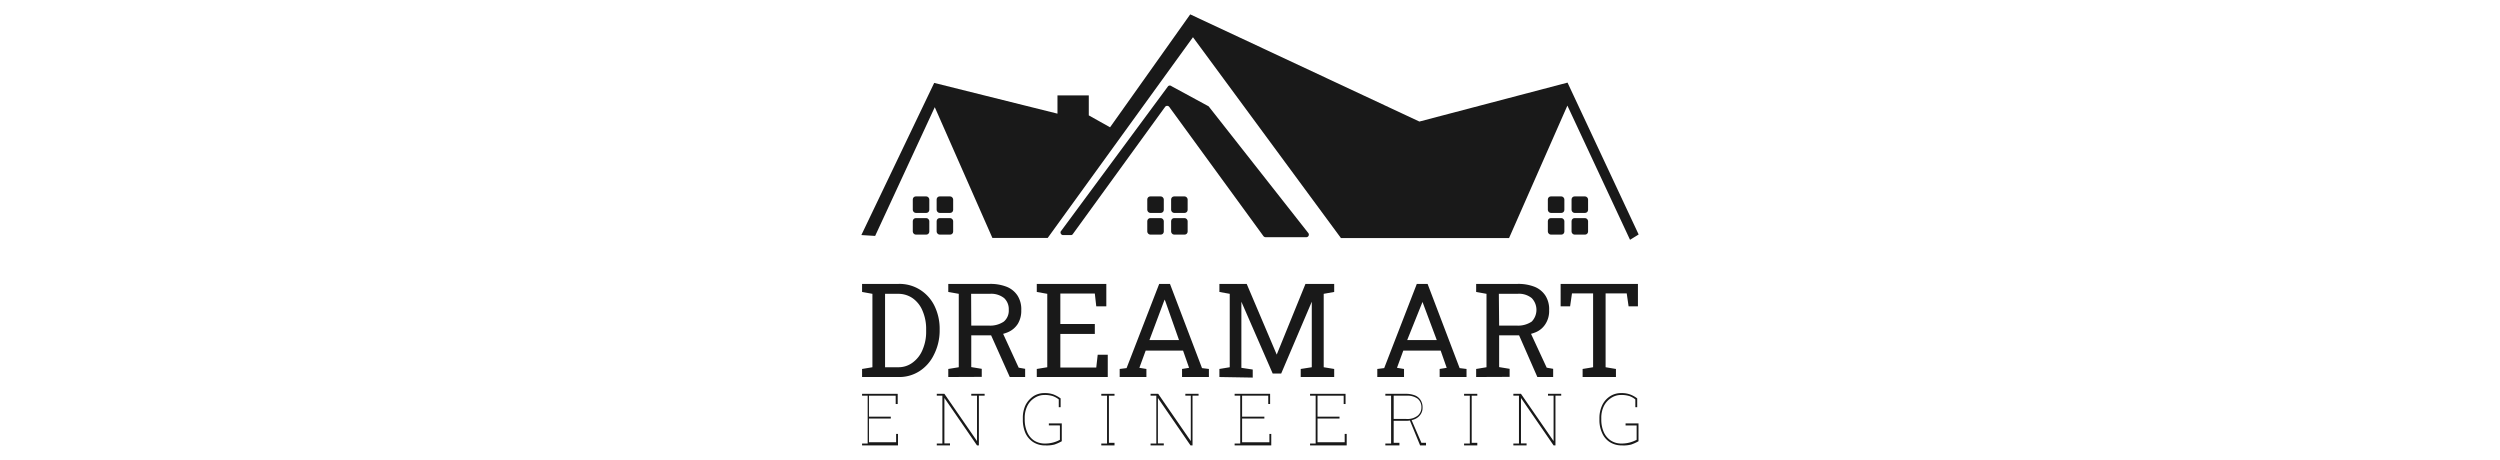 <svg id="Layer_1" data-name="Layer 1" xmlns="http://www.w3.org/2000/svg" viewBox="0 0 174 32"><defs><style>.cls-1{fill:#fff;}.cls-2{fill:#191919;}</style></defs><rect class="cls-1" width="174" height="32"/><polygon class="cls-2" points="59.95 16.36 65.02 5.77 73.6 7.91 73.6 6.64 75.78 6.64 75.78 8.03 77.26 8.86 82.84 1 98.79 8.46 109.1 5.75 114.05 16.32 113.45 16.69 109.09 7.35 105.03 16.57 93.33 16.57 83.03 2.59 72.92 16.56 69.07 16.56 65.06 7.46 60.91 16.42 59.95 16.36"/><path class="cls-2" d="M73.82,16.12,81.3,6a.18.18,0,0,1,.24,0L84.12,7.4l0,0,6.93,8.81a.18.18,0,0,1-.14.3H88.09a.21.21,0,0,1-.15-.07l-6.56-9a.18.18,0,0,0-.29,0l-6.42,8.85a.15.15,0,0,1-.15.07l-.56,0A.19.19,0,0,1,73.82,16.12Z"/><rect class="cls-2" x="63.53" y="13.67" width="1.15" height="1.15" rx="0.21"/><rect class="cls-2" x="65.19" y="13.67" width="1.15" height="1.15" rx="0.21"/><rect class="cls-2" x="63.53" y="15.18" width="1.15" height="1.15" rx="0.21"/><rect class="cls-2" x="65.19" y="15.18" width="1.15" height="1.15" rx="0.21"/><rect class="cls-2" x="79.85" y="13.67" width="1.15" height="1.15" rx="0.21"/><rect class="cls-2" x="81.51" y="13.67" width="1.15" height="1.15" rx="0.21"/><rect class="cls-2" x="79.85" y="15.18" width="1.15" height="1.15" rx="0.21"/><rect class="cls-2" x="81.51" y="15.18" width="1.15" height="1.15" rx="0.21"/><rect class="cls-2" x="107.73" y="13.67" width="1.15" height="1.15" rx="0.21"/><rect class="cls-2" x="109.38" y="13.67" width="1.15" height="1.15" rx="0.21"/><rect class="cls-2" x="107.73" y="15.18" width="1.15" height="1.15" rx="0.21"/><rect class="cls-2" x="109.38" y="15.18" width="1.15" height="1.15" rx="0.21"/><path class="cls-2" d="M60,26.24v-.56l.72-.12V20.45L60,20.32v-.56h2.54a2.68,2.68,0,0,1,1.5.41,2.76,2.76,0,0,1,1,1.12,3.63,3.63,0,0,1,.36,1.64v.14A3.7,3.7,0,0,1,65,24.69a2.8,2.8,0,0,1-1,1.14,2.6,2.6,0,0,1-1.49.41Zm1.6-.68h.94a1.63,1.63,0,0,0,1-.34,2.07,2.07,0,0,0,.68-.9,3.13,3.13,0,0,0,.24-1.25v-.15a3.15,3.15,0,0,0-.24-1.26,2,2,0,0,0-.68-.89,1.74,1.74,0,0,0-1-.32h-.94Z"/><path class="cls-2" d="M66,26.24v-.56l.73-.12V20.45L66,20.32v-.56h2.89a3.07,3.07,0,0,1,1.2.21,1.62,1.62,0,0,1,.74.62,1.76,1.76,0,0,1,.25,1,1.74,1.74,0,0,1-.24.95,1.53,1.53,0,0,1-.71.59,2.87,2.87,0,0,1-1.07.21l-1.46,0v2.21l.73.12v.56Zm1.6-3.58h1.2a1.69,1.69,0,0,0,1.07-.28,1,1,0,0,0,.34-.82,1.05,1.05,0,0,0-.32-.81,1.44,1.44,0,0,0-1-.3H67.59Zm2.68,3.58L68.83,23h.88l1.19,2.59.45.08v.57Z"/><path class="cls-2" d="M72.16,26.24v-.56l.73-.12V20.45l-.73-.13v-.56H77v1.56h-.7l-.1-.89h-2.4v2.12h2.4v.69h-2.4v2.34H76.3l.1-.89h.7v1.55Z"/><path class="cls-2" d="M77.93,26.24v-.56l.48-.06,2.27-5.86h.75l2.23,5.86.48.06v.56H82.27v-.56l.49-.08-.42-1.2h-2.6l-.44,1.2.49.08v.56ZM80,23.67h2.06L81.12,21l-.06-.15h0L81,21Z"/><path class="cls-2" d="M84.87,26.24v-.56l.72-.12V20.45l-.72-.13v-.56h1.9l2.09,4.92h0l2-4.92h2v.56l-.73.13v5.11l.73.12v.56H90.53v-.56l.77-.12V21h0L89.17,26h-.59L86.4,21h0l0,2.72v1.88l.79.12v.56Z"/><path class="cls-2" d="M95.86,26.24v-.56l.48-.06,2.27-5.86h.75l2.23,5.86.48.06v.56H100.2v-.56l.49-.08-.42-1.2h-2.6l-.44,1.2.49.08v.56Zm2.08-2.57H100L99,21,99,20.88h0l0,.15Z"/><path class="cls-2" d="M102.74,26.24v-.56l.72-.12V20.45l-.72-.13v-.56h2.89a3.07,3.07,0,0,1,1.2.21,1.62,1.62,0,0,1,.74.62,1.76,1.76,0,0,1,.25,1,1.66,1.66,0,0,1-.25.95,1.46,1.46,0,0,1-.7.59,2.87,2.87,0,0,1-1.07.21l-1.46,0v2.21l.73.12v.56Zm1.6-3.58h1.2a1.69,1.69,0,0,0,1.07-.28,1.18,1.18,0,0,0,0-1.63,1.4,1.4,0,0,0-1-.3h-1.29ZM107,26.24,105.58,23h.87l1.2,2.59.45.08v.57Z"/><path class="cls-2" d="M110.15,26.24v-.56l.73-.12V20.42h-1.47l-.13.9h-.66V19.76H114v1.56h-.65l-.13-.9h-1.47v5.14l.72.12v.56Z"/><path class="cls-2" d="M60,31v-.13h.39V27.54H60v-.13h2.48v.71h-.14v-.58H60.48V29H62v.13H60.48v1.65h1.89v-.58h.13V31Z"/><path class="cls-2" d="M65.2,31v-.13h.39V27.54H65.2v-.13h.53L68,30.7h0V27.54h-.4v-.13h.93v.13h-.4V31H68l-2.27-3.3h0v3.16h.39V31Z"/><path class="cls-2" d="M72.74,31a1.5,1.5,0,0,1-.83-.23,1.52,1.52,0,0,1-.54-.63,2.28,2.28,0,0,1-.18-.94v-.09a2.07,2.07,0,0,1,.19-.92,1.69,1.69,0,0,1,.54-.61,1.39,1.39,0,0,1,.78-.22,1.72,1.72,0,0,1,.64.1,2.27,2.27,0,0,1,.48.27v.61h-.13V27.8a1.5,1.5,0,0,0-.41-.23,1.84,1.84,0,0,0-.58-.08,1.23,1.23,0,0,0-.7.21,1.36,1.36,0,0,0-.5.56,1.86,1.86,0,0,0-.18.84v.1a2.14,2.14,0,0,0,.17.87,1.34,1.34,0,0,0,.48.59,1.39,1.39,0,0,0,.77.21,2.16,2.16,0,0,0,.59-.08,2,2,0,0,0,.44-.18v-1H73v-.14h.9v1.24a3,3,0,0,1-.51.23A2.19,2.19,0,0,1,72.74,31Z"/><path class="cls-2" d="M76.65,31v-.13h.4V27.54h-.4v-.13h.92v.13h-.39v3.28h.39V31Z"/><path class="cls-2" d="M80.08,31v-.13h.4V27.54h-.4v-.13h.53l2.27,3.29h0V27.54H82.5v-.13h.92v.13H83V31h-.14l-2.27-3.3h0v3.16H81V31Z"/><path class="cls-2" d="M85.93,31v-.13h.39V27.54h-.39v-.13H88.4v.71h-.13v-.58H86.45V29H88v.13H86.45v1.65h1.9v-.58h.13V31Z"/><path class="cls-2" d="M91.18,31v-.13h.39V27.54h-.39v-.13h2.47v.71h-.13v-.58H91.7V29h1.53v.13H91.7v1.65h1.89v-.58h.14V31Z"/><path class="cls-2" d="M96.42,31v-.13h.4V27.54h-.4v-.13h1.42a1.71,1.71,0,0,1,.64.11.83.83,0,0,1,.39.32.94.94,0,0,1,.14.52.8.8,0,0,1-.15.5.94.94,0,0,1-.41.32,1.66,1.66,0,0,1-.61.11H97v1.53h.4V31ZM97,29.16h.88a1.16,1.16,0,0,0,.79-.23.73.73,0,0,0,.26-.57.76.76,0,0,0-.26-.61,1.23,1.23,0,0,0-.78-.21H97ZM98.84,31,98.1,29.2h.13l.7,1.62h.32V31Z"/><path class="cls-2" d="M101.9,31v-.13h.4V27.54h-.4v-.13h.92v.13h-.39v3.28h.39V31Z"/><path class="cls-2" d="M105.33,31v-.13h.39V27.54h-.39v-.13h.53l2.27,3.29h0V27.54h-.39v-.13h.92v.13h-.4V31h-.13l-2.27-3.3h0v3.16h.39V31Z"/><path class="cls-2" d="M112.88,31a1.53,1.53,0,0,1-.84-.23,1.43,1.43,0,0,1-.53-.63,2.13,2.13,0,0,1-.19-.94v-.09a2.08,2.08,0,0,1,.2-.92,1.52,1.52,0,0,1,.54-.61,1.39,1.39,0,0,1,.78-.22,1.67,1.67,0,0,1,.63.1,1.87,1.87,0,0,1,.48.27v.61h-.13V27.8a1.44,1.44,0,0,0-.4-.23,1.89,1.89,0,0,0-.58-.08,1.24,1.24,0,0,0-.71.21,1.44,1.44,0,0,0-.5.56,1.86,1.86,0,0,0-.18.84v.1a2.14,2.14,0,0,0,.17.87,1.36,1.36,0,0,0,.49.59,1.33,1.33,0,0,0,.76.21,2.16,2.16,0,0,0,.59-.08,2.34,2.34,0,0,0,.45-.18v-1h-.77v-.14h.9v1.24a3,3,0,0,1-.51.23A2.08,2.08,0,0,1,112.88,31Z"/></svg>